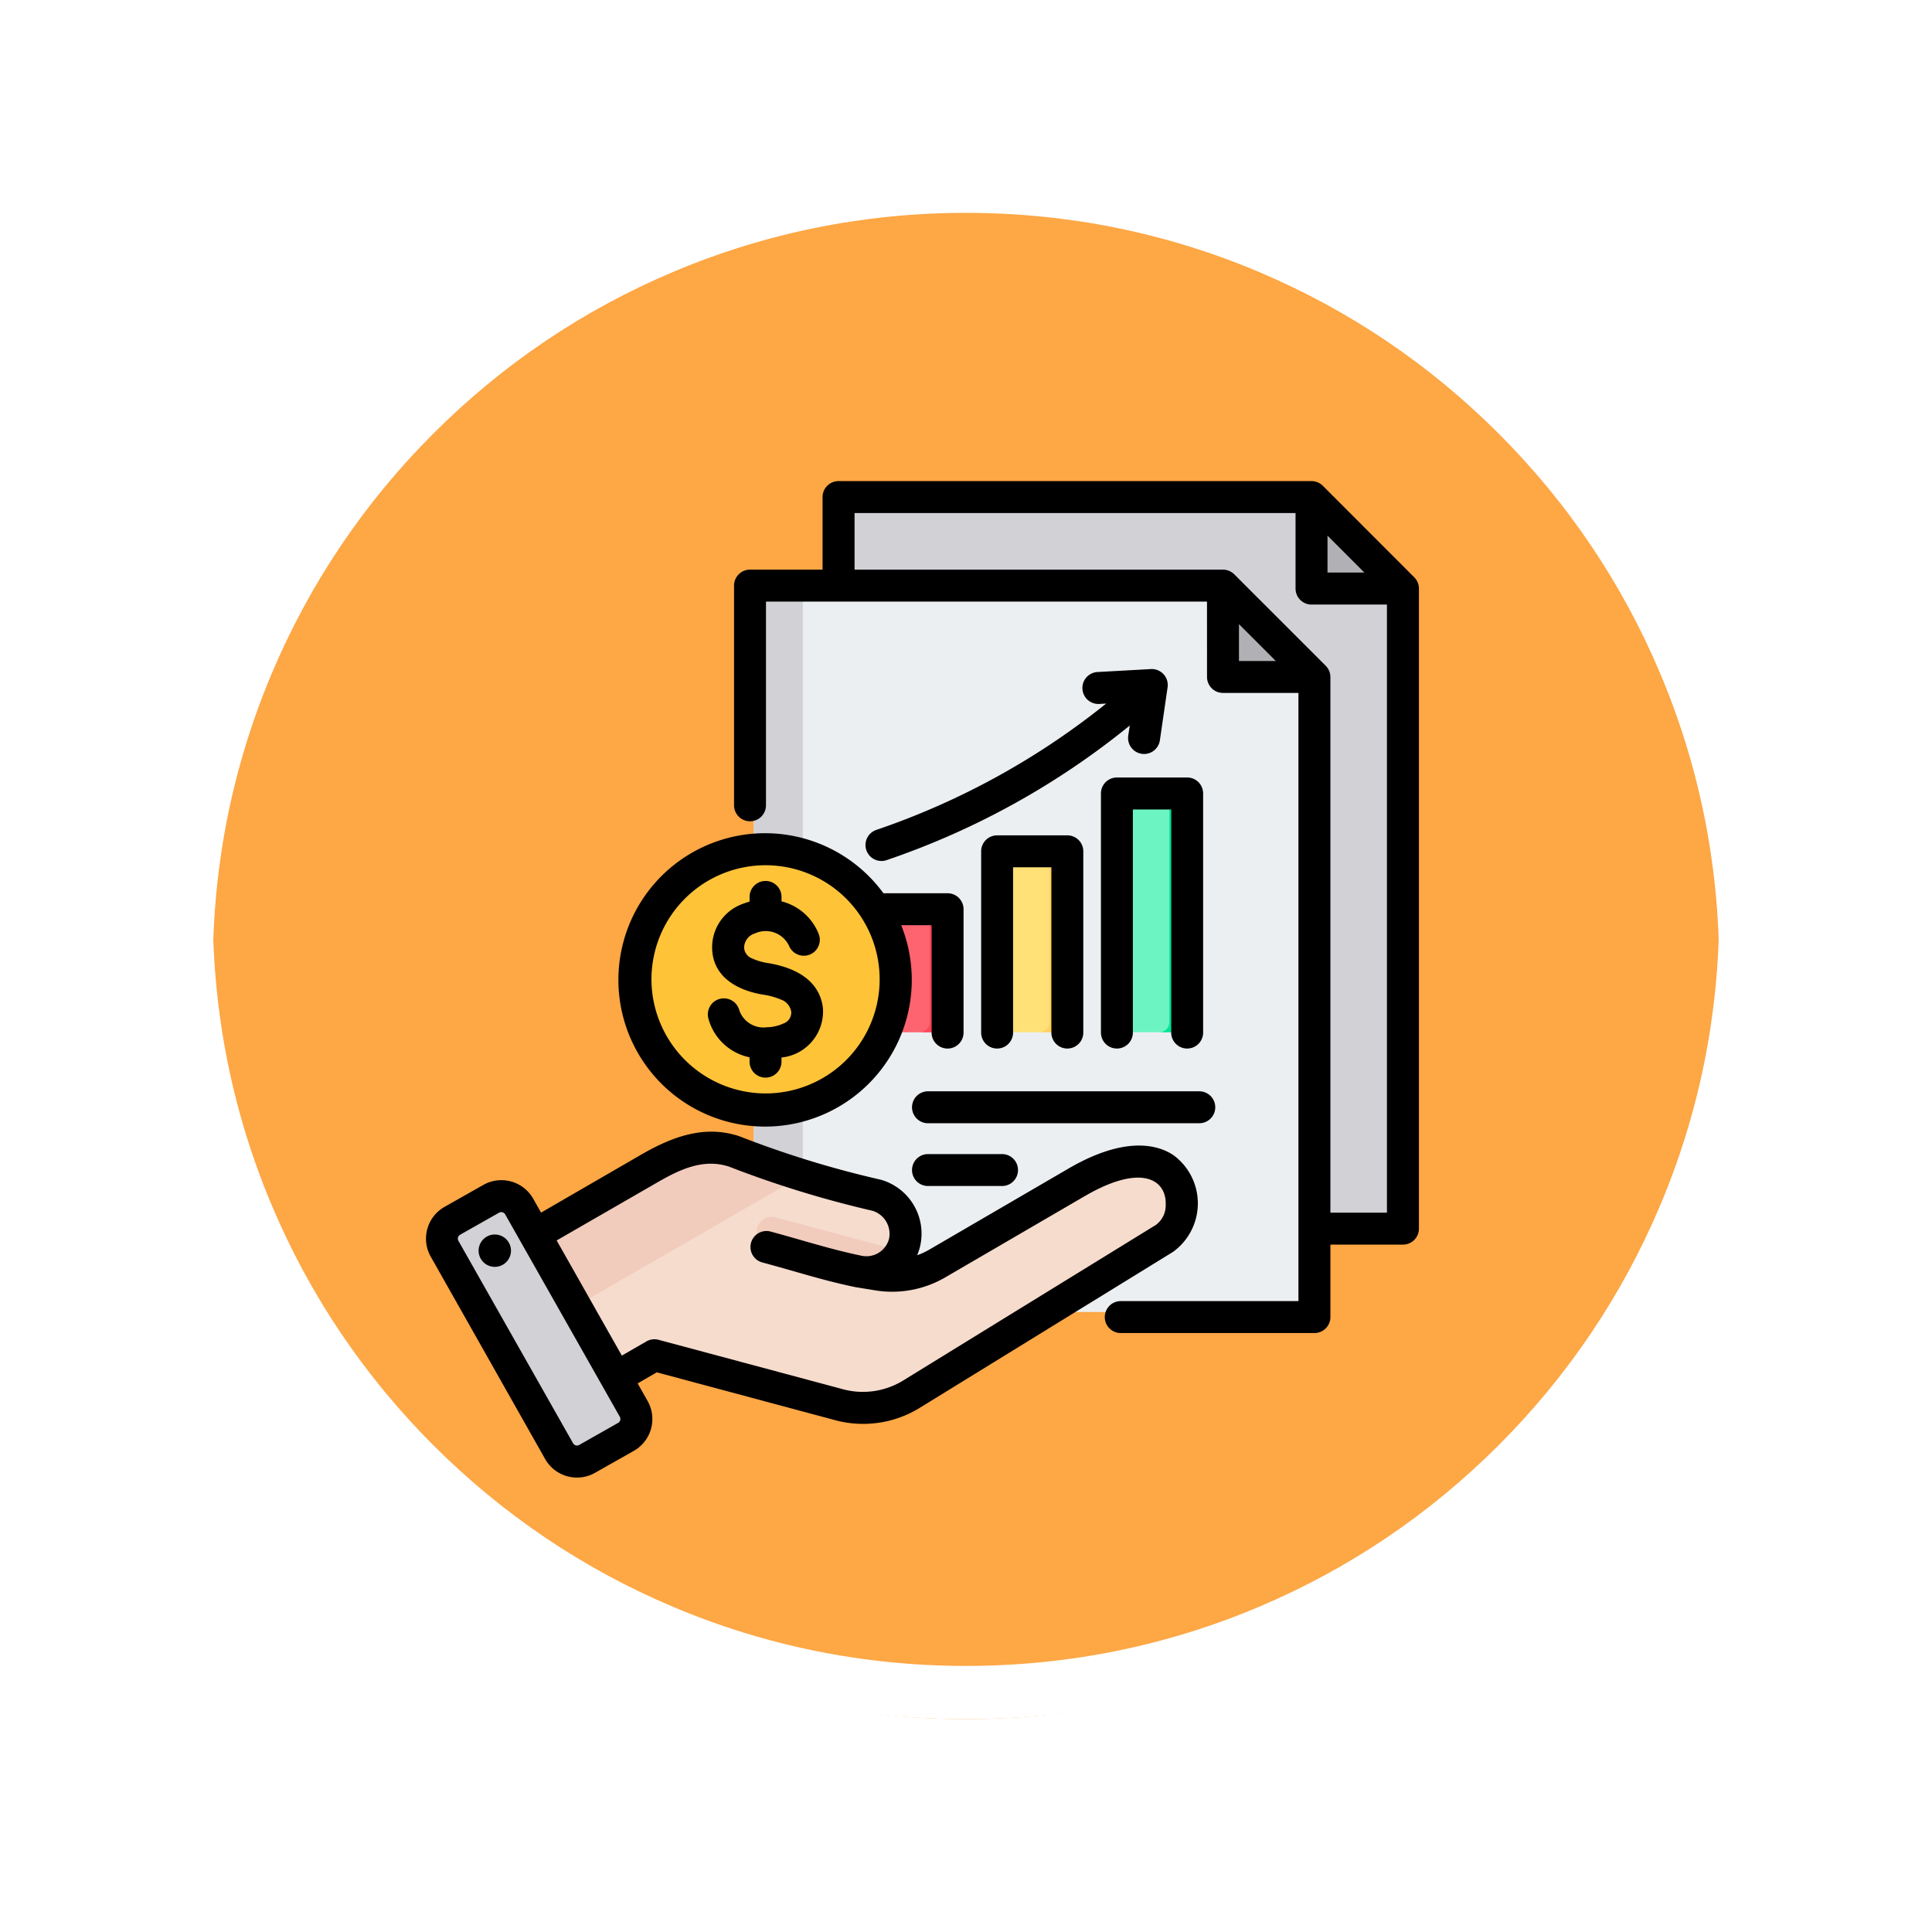 <svg xmlns="http://www.w3.org/2000/svg" xmlns:xlink="http://www.w3.org/1999/xlink" width="108.914" height="108.914" viewBox="0 0 108.914 108.914">
  <defs>
    <filter id="Trazado_874925" x="0" y="0" width="108.914" height="108.914" filterUnits="userSpaceOnUse">
      <feOffset dy="3" input="SourceAlpha"/>
      <feGaussianBlur stdDeviation="3" result="blur"/>
      <feFlood flood-opacity="0.161"/>
      <feComposite operator="in" in2="blur"/>
      <feComposite in="SourceGraphic"/>
    </filter>
  </defs>
  <g id="Grupo_1176596" data-name="Grupo 1176596" transform="translate(-3371 9773.867)">
    <g id="Grupo_1176444" data-name="Grupo 1176444" transform="translate(2571.5 -12285.024)">
      <g id="Grupo_1111316" data-name="Grupo 1111316" transform="translate(0 564.946)">
        <g id="Grupo_1109835" data-name="Grupo 1109835">
          <g id="Grupo_1107913" data-name="Grupo 1107913" transform="translate(808.5 1952.211)">
            <g transform="matrix(1, 0, 0, 1, -9, -6)" filter="url(#Trazado_874925)">
              <g id="Trazado_874925-2" data-name="Trazado 874925" transform="translate(9 6)" fill="#fd9826" opacity="0.859">
                <path d="M 45.457 89.414 C 39.522 89.414 33.766 88.252 28.347 85.96 C 23.113 83.746 18.412 80.577 14.375 76.539 C 10.337 72.502 7.168 67.801 4.954 62.567 C 2.662 57.149 1.5 51.392 1.5 45.457 C 1.5 39.522 2.662 33.766 4.954 28.347 C 7.168 23.113 10.337 18.412 14.375 14.375 C 18.412 10.337 23.113 7.168 28.347 4.954 C 33.766 2.662 39.522 1.5 45.457 1.5 C 51.392 1.5 57.148 2.662 62.566 4.954 C 67.8 7.168 72.502 10.337 76.539 14.375 C 80.576 18.412 83.746 23.113 85.96 28.347 C 88.252 33.766 89.414 39.522 89.414 45.457 C 89.414 51.392 88.252 57.149 85.96 62.567 C 83.746 67.801 80.576 72.502 76.539 76.539 C 72.502 80.577 67.8 83.746 62.566 85.96 C 57.148 88.252 51.392 89.414 45.457 89.414 Z" stroke="none"/>
                <path d="M 45.457 3 C 39.724 3 34.164 4.122 28.932 6.335 C 23.876 8.473 19.335 11.535 15.435 15.435 C 11.535 19.335 8.473 23.876 6.335 28.932 C 4.122 34.164 3 39.724 3 45.457 C 3 51.19 4.122 56.75 6.335 61.982 C 8.473 67.038 11.535 71.579 15.435 75.479 C 19.335 79.379 23.876 82.441 28.932 84.579 C 34.164 86.792 39.724 87.914 45.457 87.914 C 51.19 87.914 56.75 86.792 61.982 84.579 C 67.037 82.441 71.578 79.379 75.478 75.479 C 79.378 71.579 82.44 67.038 84.578 61.982 C 86.791 56.75 87.914 51.19 87.914 45.457 C 87.914 39.724 86.791 34.164 84.578 28.932 C 82.44 23.876 79.378 19.335 75.478 15.435 C 71.578 11.535 67.037 8.473 61.982 6.335 C 56.75 4.122 51.19 3 45.457 3 M 45.457 0 C 70.562 0 90.914 20.352 90.914 45.457 L 90.914 45.457 C 90.914 70.562 70.562 90.914 45.457 90.914 C 20.352 90.914 0 70.562 0 45.457 L 0 45.457 C 0 20.352 20.352 0 45.457 0 Z" stroke="none" fill="#fff"/>
              </g>
            </g>
            <g id="Trazado_874923" data-name="Trazado 874923" transform="translate(0 0)" fill="none">
              <path d="M45.457,0A45.457,45.457,0,0,1,90.914,45.457h0A45.457,45.457,0,0,1,0,45.457H0A45.457,45.457,0,0,1,45.457,0Z" stroke="none"/>
              <path d="M 45.457 3 C 39.724 3 34.164 4.122 28.932 6.335 C 23.876 8.473 19.335 11.535 15.435 15.435 C 11.535 19.335 8.473 23.876 6.335 28.932 C 4.122 34.164 3 39.724 3 45.457 C 3 51.19 4.122 56.75 6.335 61.982 C 8.473 67.038 11.535 71.579 15.435 75.479 C 19.335 79.379 23.876 82.441 28.932 84.579 C 34.164 86.792 39.724 87.914 45.457 87.914 C 51.19 87.914 56.75 86.792 61.982 84.579 C 67.037 82.441 71.578 79.379 75.478 75.479 C 79.378 71.579 82.44 67.038 84.578 61.982 C 86.791 56.75 87.914 51.19 87.914 45.457 C 87.914 39.724 86.791 34.164 84.578 28.932 C 82.44 23.876 79.378 19.335 75.478 15.435 C 71.578 11.535 67.037 8.473 61.982 6.335 C 56.75 4.122 51.19 3 45.457 3 M 45.457 0 C 70.562 0 90.914 20.352 90.914 45.457 L 90.914 45.457 C 90.914 70.562 70.562 90.914 45.457 90.914 C 20.352 90.914 0 70.562 0 45.457 L 0 45.457 C 0 20.352 20.352 0 45.457 0 Z" stroke="none" fill="#fff"/>
            </g>
          </g>
        </g>
      </g>
    </g>
    <g id="income_18467423" transform="translate(3388.481 -9752.404)">
      <g id="Grupo_1176595" data-name="Grupo 1176595" transform="translate(7.695 6.541)">
        <g id="Grupo_1176588" data-name="Grupo 1176588" transform="translate(17.319 0)">
          <path id="Trazado_1031520" data-name="Trazado 1031520" d="M215.488,13.5h25.34a.808.808,0,0,1,.586.242l4.641,4.641a.808.808,0,0,1,.242.586V53.673a.829.829,0,0,1-.828.825H215.488a.828.828,0,0,1-.825-.825V14.325a.829.829,0,0,1,.825-.828Z" transform="translate(-209.701 -13.497)" fill="#d1d1d6" fill-rule="evenodd"/>
          <path id="Trazado_1031521" data-name="Trazado 1031521" d="M449.974,14.148a.8.8,0,0,1,.244.168l4.641,4.641a.792.792,0,0,1,.168.242h-4.639a.415.415,0,0,1-.415-.413Z" transform="translate(-418.505 -14.075)" fill="#b1b1b5" fill-rule="evenodd"/>
          <path id="Trazado_1031522" data-name="Trazado 1031522" d="M171.445,57.543h25.34a.787.787,0,0,1,.584.242l4.641,4.641a.8.8,0,0,1,.242.584V97.716a.827.827,0,0,1-.825.825H171.445a.827.827,0,0,1-.828-.825V58.368A.827.827,0,0,1,171.445,57.543Z" transform="translate(-170.617 -52.581)" fill="#eceff1" fill-rule="evenodd"/>
          <path id="Trazado_1031523" data-name="Trazado 1031523" d="M171.445,57.543h1.935v41h-1.935a.827.827,0,0,1-.828-.825V58.368A.827.827,0,0,1,171.445,57.543Z" transform="translate(-170.617 -52.581)" fill="#d1d1d6" fill-rule="evenodd"/>
          <path id="Trazado_1031524" data-name="Trazado 1031524" d="M405.953,58.169a.856.856,0,0,1,.242.171l4.641,4.641a.855.855,0,0,1,.171.242h-4.641a.414.414,0,0,1-.413-.413Z" transform="translate(-379.443 -53.137)" fill="#b1b1b5" fill-rule="evenodd"/>
        </g>
        <g id="Grupo_1176589" data-name="Grupo 1176589" transform="translate(0 36.674)">
          <path id="Trazado_1031525" data-name="Trazado 1031525" d="M41.013,344.938l8.121-4.7c1.525-.884,3.074-1.51,4.751-.967a56.837,56.837,0,0,0,8.028,2.467,2.256,2.256,0,0,1,1.562,2.7,2.187,2.187,0,0,1-2.7,1.562l1.089.174a5.049,5.049,0,0,0,3.481-.607l7.808-4.548c6.07-3.534,6.961,1.9,4.944,3.148l-14.172,8.726a5.2,5.2,0,0,1-4.208.592l-10.278-2.754-3.809,2.2a1.538,1.538,0,0,1-2.1-.563l-3.079-5.331A1.54,1.54,0,0,1,41.013,344.938Z" transform="translate(-37.616 -339.064)" fill="#f6dccd" fill-rule="evenodd"/>
          <path id="Trazado_1031526" data-name="Trazado 1031526" d="M180.26,375.813a2.228,2.228,0,0,1-2.519,1.075c-1.681-.446-3.366-.9-5.047-1.351a.845.845,0,1,1,.438-1.633Z" transform="translate(-154.586 -369.954)" fill="#f1cbbc" fill-rule="evenodd"/>
          <path id="Trazado_1031527" data-name="Trazado 1031527" d="M41.013,344.938l8.121-4.7c1.525-.884,3.074-1.51,4.751-.967,1,.323,2.338.847,3.84,1.349L41.992,349.7l-1.54-2.668A1.54,1.54,0,0,1,41.013,344.938Z" transform="translate(-37.616 -339.064)" fill="#f1cbbc" fill-rule="evenodd"/>
          <path id="Trazado_1031528" data-name="Trazado 1031528" d="M21.214,365.84l6.442,11.382a1.154,1.154,0,0,1-.433,1.566l-2.193,1.241a1.154,1.154,0,0,1-1.567-.436l-6.44-11.382a1.15,1.15,0,0,1,.433-1.567l2.191-1.241A1.153,1.153,0,0,1,21.214,365.84Z" transform="translate(-16.875 -362.306)" fill="#d1d1d6" fill-rule="evenodd"/>
          <path id="Trazado_1031529" data-name="Trazado 1031529" d="M48.244,373.66l1.138,2.014,1.128,1.992a1.152,1.152,0,0,1-.431,1.564l.783-.443a1.154,1.154,0,0,0,.433-1.566l-1.131-2-2.271-4.014-2.274-4.017-.766-1.351a1.154,1.154,0,0,0-1.339-.534l1.324,2.34,2.272,4.014,1.131,2Z" transform="translate(-40.514 -362.306)" fill="#b1b1b5" fill-rule="evenodd"/>
        </g>
        <g id="Grupo_1176593" data-name="Grupo 1176593" transform="translate(24.283 16.708)">
          <g id="Grupo_1176590" data-name="Grupo 1176590" transform="translate(0 6.525)">
            <path id="Trazado_1031530" data-name="Trazado 1031530" d="M233,226.7a.563.563,0,0,1-.563-.563v-5.828a.563.563,0,0,1,.563-.563h2.833a.563.563,0,0,1,.563.563v5.828a.563.563,0,0,1-.563.563Z" transform="translate(-232.439 -219.743)" fill="#fe646f" fill-rule="evenodd"/>
            <path id="Trazado_1031531" data-name="Trazado 1031531" d="M253.633,219.743h1.009a.563.563,0,0,1,.563.563v5.828a.563.563,0,0,1-.563.563h-1.009a.563.563,0,0,0,.563-.563v-5.828A.563.563,0,0,0,253.633,219.743Z" transform="translate(-251.246 -219.743)" fill="#fd4755" fill-rule="evenodd"/>
          </g>
          <g id="Grupo_1176591" data-name="Grupo 1176591" transform="translate(6.753 3.261)">
            <path id="Trazado_1031532" data-name="Trazado 1031532" d="M292.952,200.992a.563.563,0,0,1-.563-.563v-9.091a.563.563,0,0,1,.563-.563h2.833a.563.563,0,0,1,.563.563v9.091a.563.563,0,0,1-.563.563Z" transform="translate(-292.389 -190.774)" fill="#ffe177" fill-rule="evenodd"/>
            <path id="Trazado_1031533" data-name="Trazado 1031533" d="M313.583,190.774h1.009a.563.563,0,0,1,.563.563v9.091a.563.563,0,0,1-.563.563h-1.009a.563.563,0,0,0,.563-.563v-9.091a.563.563,0,0,0-.563-.563Z" transform="translate(-311.196 -190.774)" fill="#ffd064" fill-rule="evenodd"/>
          </g>
          <g id="Grupo_1176592" data-name="Grupo 1176592" transform="translate(13.507)">
            <path id="Trazado_1031534" data-name="Trazado 1031534" d="M352.9,175.3a.563.563,0,0,1-.563-.563V162.384a.563.563,0,0,1,.563-.563h2.835a.563.563,0,0,1,.563.563v12.353a.563.563,0,0,1-.563.563Z" transform="translate(-352.34 -161.821)" fill="#6cf5c2" fill-rule="evenodd"/>
            <path id="Trazado_1031535" data-name="Trazado 1031535" d="M373.549,161.821h1.009a.563.563,0,0,1,.563.563v12.353a.563.563,0,0,1-.563.563h-1.009a.563.563,0,0,0,.563-.563V162.384A.563.563,0,0,0,373.549,161.821Z" transform="translate(-371.16 -161.821)" fill="#00e499" fill-rule="evenodd"/>
          </g>
        </g>
        <g id="Grupo_1176594" data-name="Grupo 1176594" transform="translate(10.548 19.752)">
          <path id="Trazado_1031536" data-name="Trazado 1031536" d="M117.945,203.711a7.435,7.435,0,1,1,7.436-7.435A7.449,7.449,0,0,1,117.945,203.711Z" transform="translate(-110.51 -188.842)" fill="#ffc338" fill-rule="evenodd"/>
          <path id="Trazado_1031537" data-name="Trazado 1031537" d="M179.571,196.277a7.435,7.435,0,0,0-6.991-7.422c.146-.008.294-.013.443-.013a7.435,7.435,0,1,1,0,14.869c-.148,0-.3,0-.443-.013A7.435,7.435,0,0,0,179.571,196.277Z" transform="translate(-165.588 -188.842)" fill="#f5b829" fill-rule="evenodd"/>
        </g>
      </g>
      <path id="Trazado_1031538" data-name="Trazado 1031538" d="M18.466,56.525l.565,1v0a2.062,2.062,0,0,1-.778,2.8l-2.2,1.245,0,0a2.062,2.062,0,0,1-2.8-.778L6.8,49.376a2.059,2.059,0,0,1,.774-2.8l2.2-1.245h0a2.064,2.064,0,0,1,2.8.775v0l.447.79,5.647-3.269c1.761-1.018,3.562-1.675,5.5-1.047A56.489,56.489,0,0,0,32.1,45.026a.894.894,0,0,1,.117.029,3.159,3.159,0,0,1,2.157,3.8,3.709,3.709,0,0,1-.15.445,4.218,4.218,0,0,0,.7-.327l7.835-4.563c2.893-1.685,4.823-1.483,5.915-.75a3.373,3.373,0,0,1-.031,5.453L34.422,57.869a6.086,6.086,0,0,1-4.926.7h0L19.543,55.9ZM13.9,48.465l3.674,6.492,1.387-.8a.9.9,0,0,1,.684-.09l10.312,2.764a4.342,4.342,0,0,0,3.515-.493h0l14.217-8.753a1.377,1.377,0,0,0,.545-1.159c.036-1.372-1.344-2.335-4.577-.451l-7.834,4.563a5.952,5.952,0,0,1-4.089.721h0l-.971-.158h0l-.036-.007h0c-1.77-.363-3.412-.9-5.234-1.388a.9.9,0,0,1,.468-1.741c1.773.476,3.371,1,5.092,1.355a1.32,1.32,0,0,0,1.579-.925h0a1.36,1.36,0,0,0-.921-1.6,59.179,59.179,0,0,1-8.1-2.493h0c-1.429-.464-2.736.14-4.037.893ZM11,47v0a.255.255,0,0,0-.345-.1l-2.2,1.245h0a.252.252,0,0,0-.093.343h0L14.826,59.9h0a.254.254,0,0,0,.345.094l2.195-1.244h0a.254.254,0,0,0,.094-.345Zm-.718,1.14a.912.912,0,1,1-.772,1.033.912.912,0,0,1,.772-1.033ZM50.562,12.451H25.7V23.935a.9.9,0,1,1-1.8,0V11.55a.9.9,0,0,1,.9-.9h4.09V6.559a.9.9,0,0,1,.9-.9H56.454a.9.9,0,0,1,.637.264l5.154,5.158a.9.9,0,0,1,.264.637V47.8a.9.9,0,0,1-.9.9h-4.09v4.085a.9.9,0,0,1-.9.9H45.7a.9.9,0,1,1,0-1.8H55.716V17.6H51.463a.9.9,0,0,1-.9-.9Zm-19.868-1.8H51.463a.9.9,0,0,1,.637.264l5.154,5.154a.9.9,0,0,1,.264.637V46.9h3.188V12.618H56.454a.9.9,0,0,1-.9-.9V7.46H30.694ZM54.441,15.8l-2.077-2.077V15.8Zm4.992-4.987-2.078-2.08v2.08ZM33.322,30.693a8.269,8.269,0,1,1-1-1.8h3.616a.9.9,0,0,1,.9.9v6.955a.9.9,0,0,1-1.8,0V30.693Zm-7.646,9.485a6.432,6.432,0,1,0-6.432-6.432A6.446,6.446,0,0,0,25.676,40.178Zm-.9-10.814V29.1a.9.9,0,1,1,1.8,0v.25a3.062,3.062,0,0,1,2.088,1.814.9.9,0,1,1-1.661.7,1.455,1.455,0,0,0-1.913-.712.857.857,0,0,0-.623.822.7.7,0,0,0,.467.6,3.264,3.264,0,0,0,.893.258c1.382.226,2.882.879,3.082,2.522h0a2.612,2.612,0,0,1-2.334,2.8v.233a.9.9,0,1,1-1.8,0v-.246a3.036,3.036,0,0,1-2.325-2.2A.9.9,0,0,1,24.2,35.5a1.439,1.439,0,0,0,1.552.947,2.28,2.28,0,0,0,.929-.211.651.651,0,0,0,.443-.666.881.881,0,0,0-.6-.691,3.974,3.974,0,0,0-.989-.27h0c-1.359-.224-2.789-.929-2.868-2.545h0a2.6,2.6,0,0,1,1.763-2.586,3.289,3.289,0,0,1,.344-.114Zm21.431-9.926a44.275,44.275,0,0,1-13.7,7.586.9.9,0,1,1-.593-1.7A42.543,42.543,0,0,0,44.877,18.2l-.388.021a.9.9,0,0,1-.1-1.8l3.01-.166a.9.9,0,0,1,.941,1.029l-.434,2.986a.9.9,0,0,1-1.784-.259ZM34.833,41.858a.9.9,0,1,1,0-1.8H50.128a.9.9,0,1,1,0,1.8Zm0,3.539a.9.9,0,1,1,0-1.8h4.175a.9.9,0,0,1,0,1.8Zm11.55-8.65a.9.9,0,0,1-1.8,0V23.267a.9.9,0,0,1,.9-.9h3.961a.9.9,0,0,1,.9.9V36.747a.9.9,0,0,1-1.8,0V24.169H46.383Zm-6.753,0a.9.9,0,0,1-1.8,0V26.529a.9.9,0,0,1,.9-.9h3.959a.9.9,0,0,1,.9.9V36.747a.9.9,0,0,1-1.8,0V27.43H39.63Z" transform="translate(0)" fill-rule="evenodd"/>
    </g>
  </g>
</svg>
